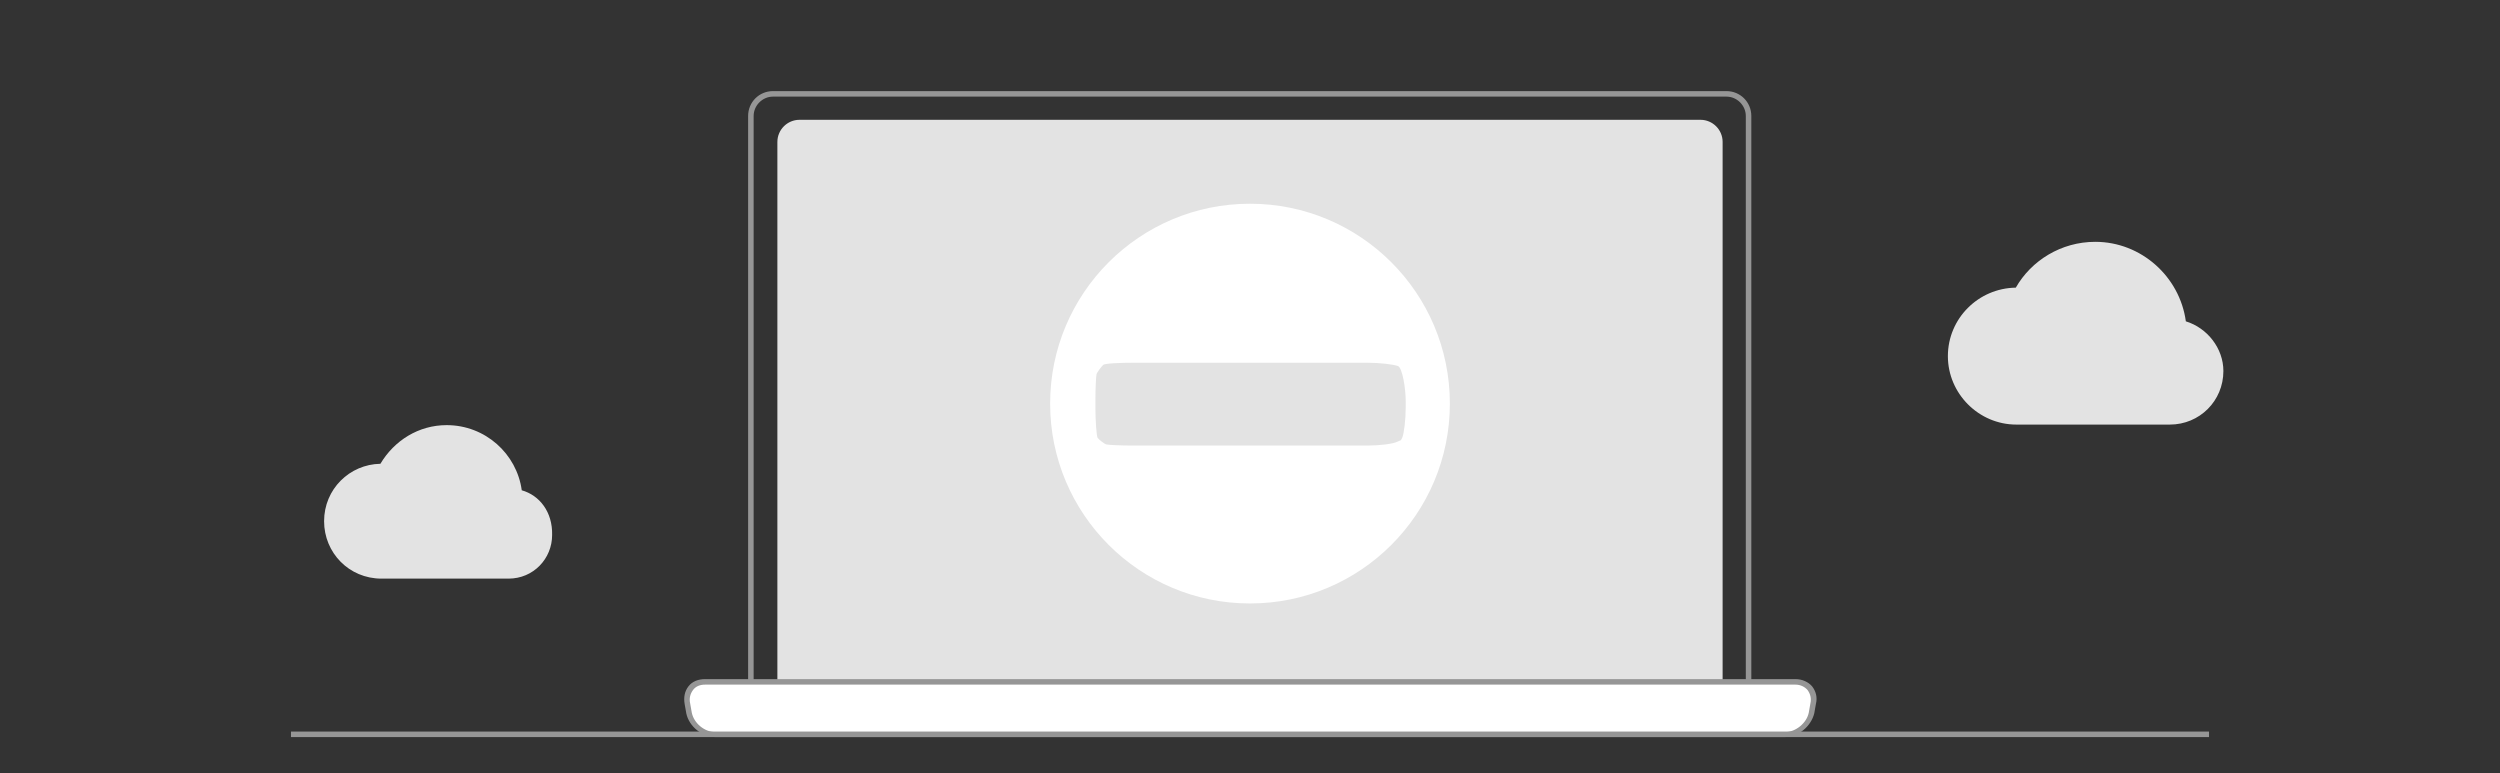 <?xml version="1.0" encoding="utf-8"?>
<!-- Generator: Adobe Illustrator 22.1.0, SVG Export Plug-In . SVG Version: 6.00 Build 0)  -->
<svg version="1.1" id="Layer_1" xmlns="http://www.w3.org/2000/svg" xmlns:xlink="http://www.w3.org/1999/xlink" x="0px" y="0px"
	 viewBox="0 0 452.8 140" style="enable-background:new 0 0 452.8 140;" xml:space="preserve">
<rect x="0" y="0" width="452.8" height="140" fill="#333333" stroke="none"/>
<style type="text/css">
	.st0{fill:#E3E3E3;}
	.st1{fill:#969696;}
	.st2{fill:#FFFFFF;}
</style>
<path class="st0" d="M94.5,88.8c-0.9-6.6-6.6-11.8-13.6-11.8c-5.1,0-9.5,2.8-12,7c-5.6,0.1-10.2,4.6-10.2,10.4
	c0,5.7,4.5,10.4,10.4,10.4h23c4.5,0,7.9-3.6,7.9-7.9C100.1,92.7,97.7,89.7,94.5,88.8z"/>
<path class="st0" d="M395.9,58.2c-1.1-8.1-8.1-14.4-16.4-14.4c-6.2,0-11.6,3.4-14.4,8.3c-6.8,0.1-12.3,5.6-12.3,12.4
	s5.6,12.4,12.4,12.4H393c5.4,0,9.7-4.3,9.7-9.7C402.7,63.1,399.8,59.4,395.9,58.2z"/>
<path class="st1" d="M312.8,132H140c-2.5,0-4.5-2-4.5-4.5V21c0-2.5,2-4.5,4.5-4.5h172.7c2.5,0,4.5,2,4.5,4.5v106.5
	C317.3,130,315.2,132,312.8,132z M140,17.5c-1.9,0-3.5,1.6-3.5,3.5v106.5c0,1.9,1.6,3.5,3.5,3.5h172.7c1.9,0,3.5-1.6,3.5-3.5V21
	c0-1.9-1.6-3.5-3.5-3.5H140z"/>
<path class="st0" d="M312,124.5c0,2.2-1.8,4-4,4H144.8c-2.2,0-4-1.8-4-4V25.7c0-2.2,1.8-4,4-4H308c2.2,0,4,1.8,4,4V124.5z"/>
<path class="st2" d="M328,129.1c-0.4,2.2-2.6,3.9-4.8,3.9H129.6c-2.2,0-4.4-1.8-4.8-3.9l-0.3-1.7c-0.4-2.2,1-3.9,3.2-3.9h197.5
	c2.2,0,3.6,1.8,3.2,3.9L328,129.1z"/>
<path class="st1" d="M323.2,133.5H129.6c-2.4,0-4.8-1.9-5.3-4.3l-0.3-1.7c-0.2-1.2,0-2.3,0.7-3.2c0.7-0.9,1.8-1.3,3-1.3h197.5
	c1.2,0,2.3,0.5,3,1.3c0.7,0.9,1,2,0.7,3.2l-0.3,1.7C328,131.6,325.7,133.5,323.2,133.5z M127.7,124c-0.9,0-1.7,0.3-2.2,1
	s-0.7,1.5-0.5,2.4l0.3,1.7c0.4,1.9,2.3,3.5,4.3,3.5h193.7c1.9,0,3.9-1.6,4.3-3.5v0l0.3-1.7c0.2-0.9,0-1.7-0.5-2.4
	c-0.5-0.6-1.3-1-2.2-1H127.7z"/>
<rect x="52.7" y="132.5" class="st1" width="347.4" height="1"/>
<circle class="st2" cx="226.4" cy="73.1" r="36.2"/>
<g>
	<path class="st0" d="M253.1,80c-0.8,0.4-3.2,0.7-5.4,0.7h-42.5c-2.2,0-4.3-0.1-4.8-0.2c-0.4-0.1-1.4-0.9-1.6-1.2
		c-0.2-0.3-0.4-3.2-0.4-5.4v-1.3c0-2.2,0.1-4.3,0.2-4.8c0.1-0.4,0.9-1.4,1.2-1.7s3.2-0.4,5.4-0.4h42.5c2.2,0,4.7,0.3,5.5,0.6
		c0.8,0.3,1.4,4.1,1.4,6.3v1.2c0,2.2-0.3,4.6-0.6,5.4C253.6,80,253.9,79.6,253.1,80z"/>
</g>
</svg>
